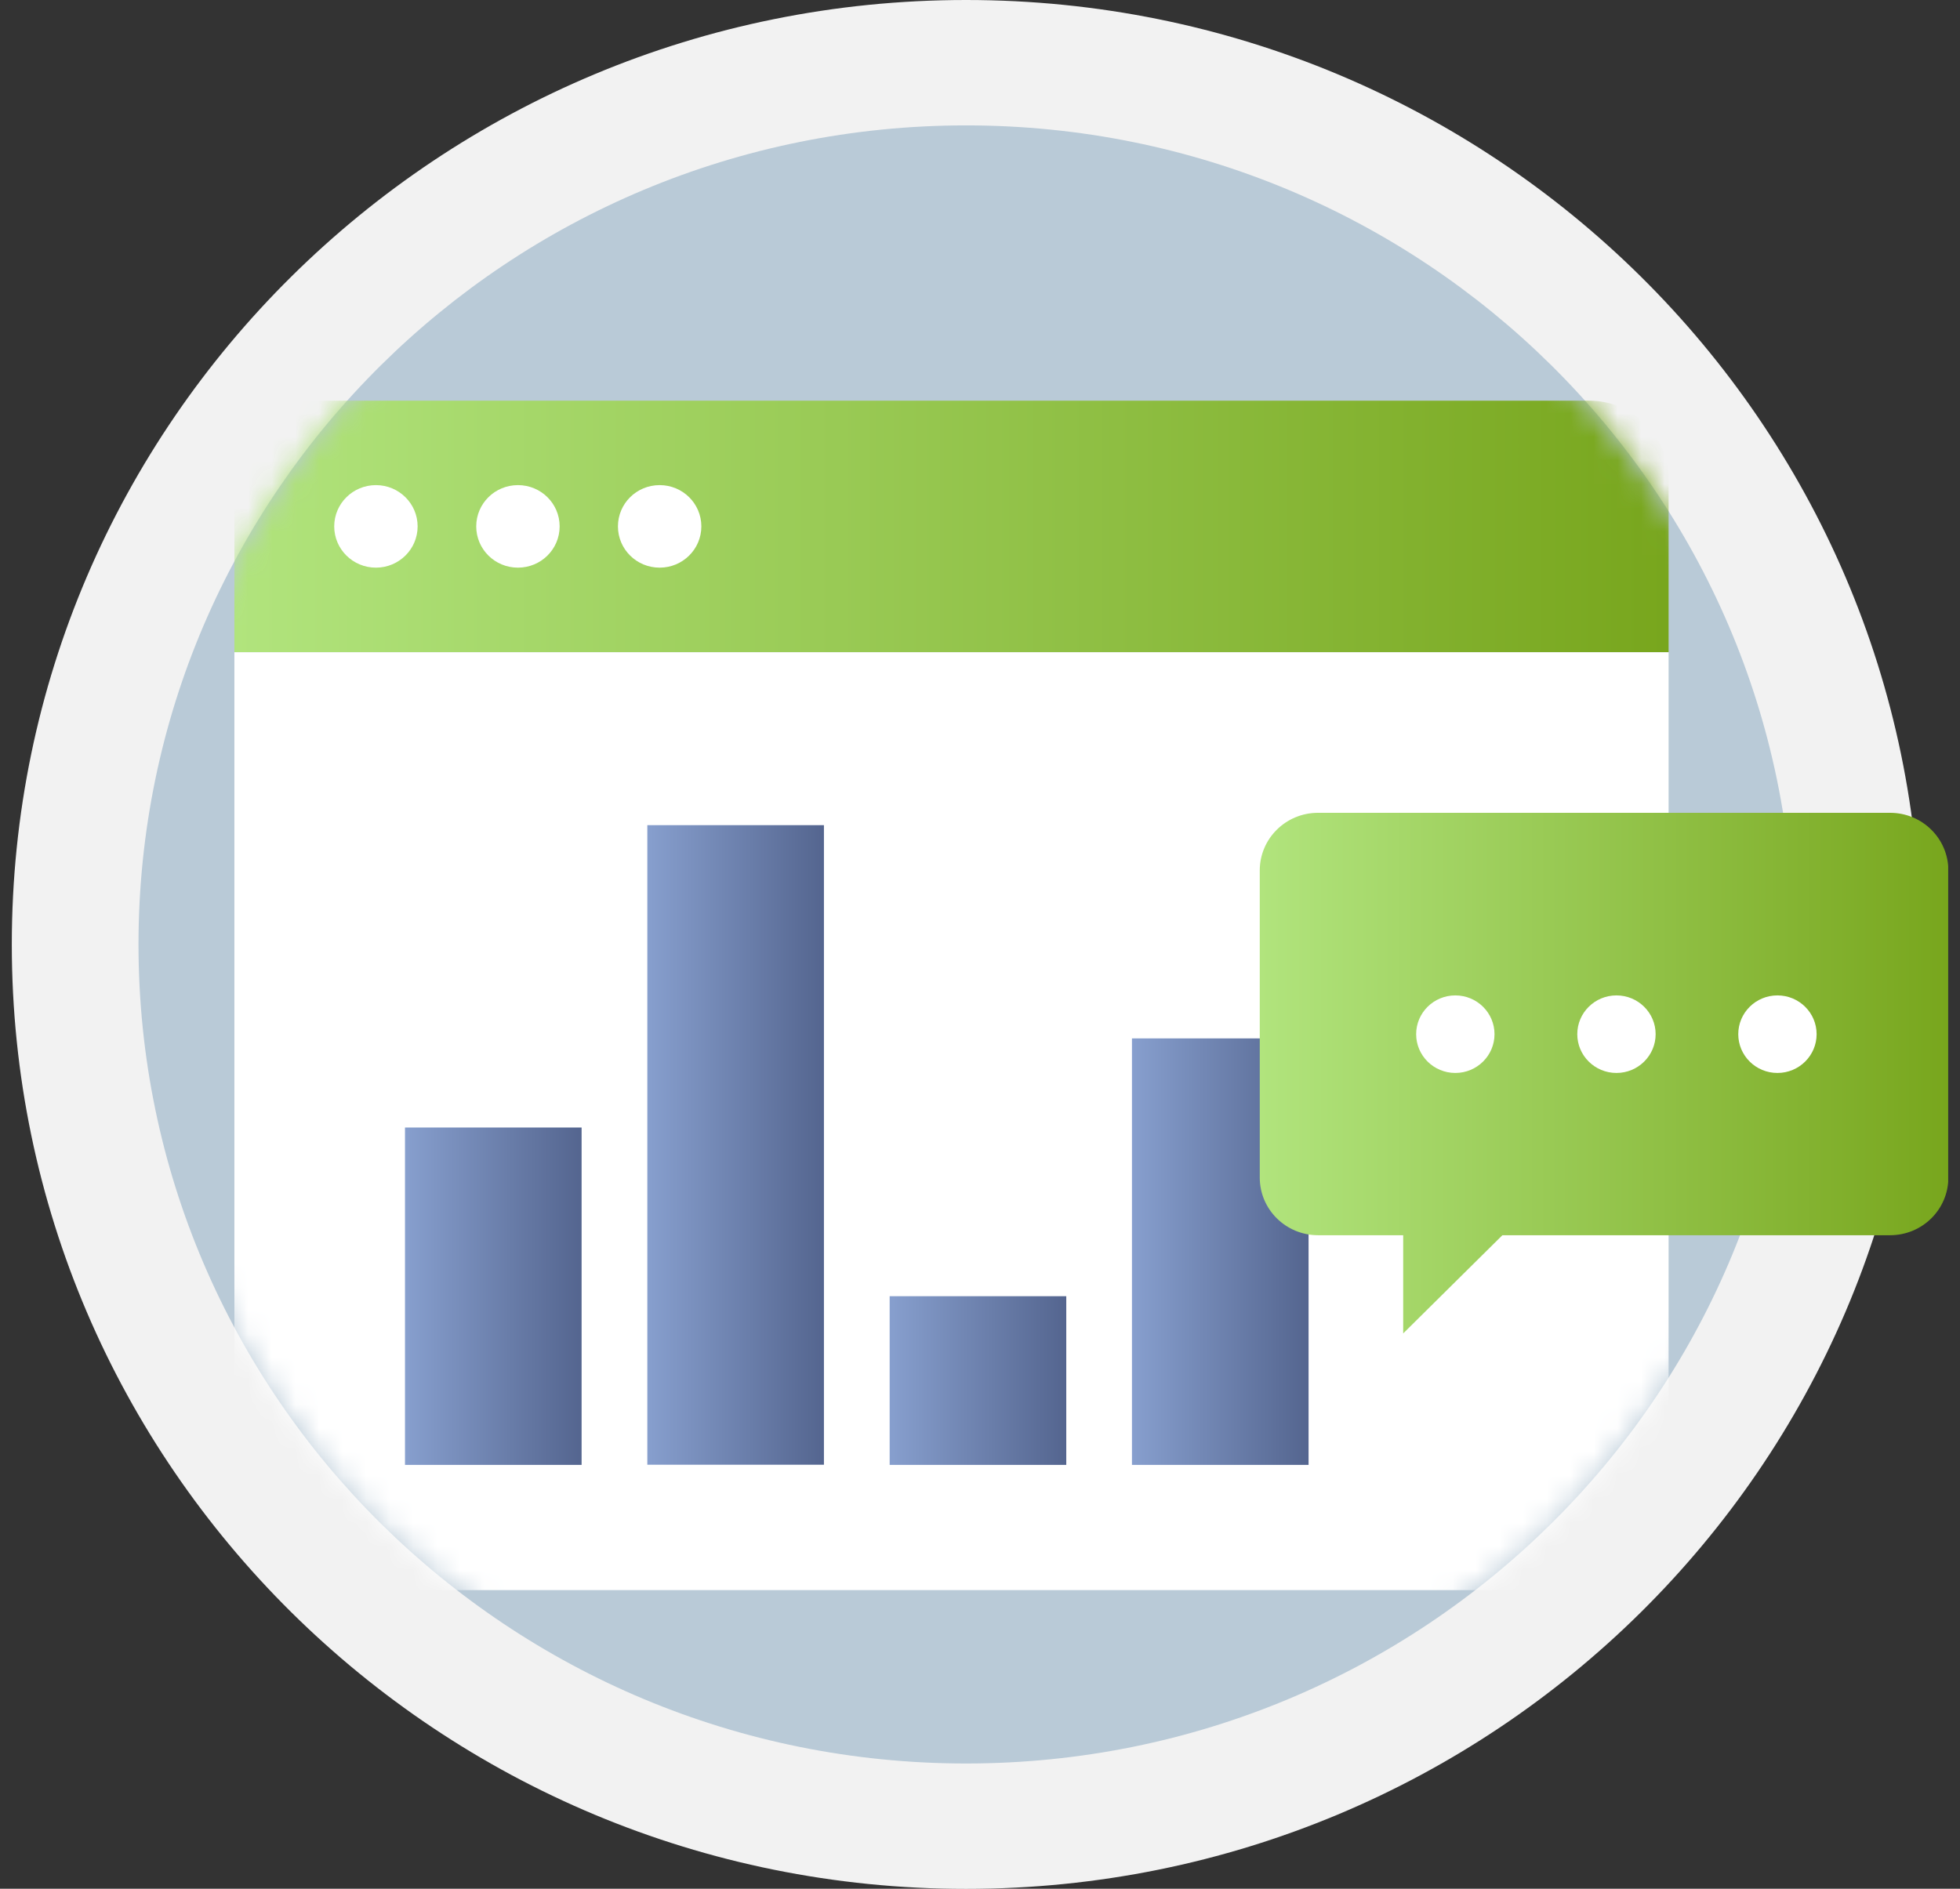 <svg width="83" height="80" viewBox="0 0 83 80" fill="none" xmlns="http://www.w3.org/2000/svg">
<rect x="0" y="0" width="83" height="80" fill="#333333" stroke="none"/>
<g clip-path="url(#clip0_66_557)">
<path d="M40.911 80.007C63.23 80.007 81.323 62.096 81.323 40.003C81.323 17.91 63.23 0 40.911 0C18.593 0 0.5 17.91 0.5 40.003C0.5 62.096 18.593 80.007 40.911 80.007Z" fill="#F2F2F2"/>
<path d="M40.911 74.696C60.267 74.696 75.958 59.163 75.958 40.003C75.958 20.843 60.267 5.311 40.911 5.311C21.556 5.311 5.865 20.843 5.865 40.003C5.865 59.163 21.556 74.696 40.911 74.696Z" fill="#B9CAD7"/>
<mask id="mask0_66_557" style="mask-type:luminance" maskUnits="userSpaceOnUse" x="5" y="5" width="71" height="70">
<path d="M40.911 74.696C60.267 74.696 75.958 59.163 75.958 40.003C75.958 20.843 60.267 5.311 40.911 5.311C21.556 5.311 5.865 20.843 5.865 40.003C5.865 59.163 21.556 74.696 40.911 74.696Z" fill="white"/>
</mask>
<g mask="url(#mask0_66_557)">
<path d="M13.284 16.972H67.302C69.154 16.972 70.66 18.462 70.66 20.296V27.627H9.926V20.296C9.926 18.462 11.431 16.972 13.284 16.972Z" fill="url(#paint0_linear_66_557)"/>
<path d="M9.926 27.627H70.66V64.028C70.66 65.862 69.154 67.352 67.302 67.352H13.284C11.431 67.352 9.926 65.862 9.926 64.028V27.627Z" fill="white"/>
<path d="M15.919 24.044C16.895 24.044 17.685 23.262 17.685 22.296C17.685 21.331 16.895 20.548 15.919 20.548C14.944 20.548 14.153 21.331 14.153 22.296C14.153 23.262 14.944 24.044 15.919 24.044Z" fill="white"/>
<path d="M23.699 22.296C23.699 23.263 22.91 24.044 21.933 24.044C20.956 24.044 20.167 23.263 20.167 22.296C20.167 21.329 20.956 20.548 21.933 20.548C22.91 20.548 23.699 21.329 23.699 22.296Z" fill="white"/>
<path d="M29.7 22.296C29.7 23.263 28.91 24.044 27.934 24.044C26.957 24.044 26.168 23.263 26.168 22.296C26.168 21.329 26.957 20.548 27.934 20.548C28.91 20.548 29.7 21.329 29.7 22.296Z" fill="white"/>
<path d="M24.629 47.758H17.15V62.048H24.629V47.758Z" fill="url(#paint1_linear_66_557)"/>
<path d="M34.891 34.951H27.412V62.041H34.891V34.951Z" fill="url(#paint2_linear_66_557)"/>
<path d="M45.153 54.903H37.674V62.048H45.153V54.903Z" fill="url(#paint3_linear_66_557)"/>
<path d="M55.414 43.983H47.935V62.048H55.414V43.983Z" fill="url(#paint4_linear_66_557)"/>
</g>
<path d="M80.038 34.428H55.816C54.451 34.428 53.347 35.52 53.347 36.871V49.877C53.347 51.228 54.451 52.32 55.816 52.32H59.421V56.479L63.622 52.32H80.038C81.403 52.32 82.507 51.228 82.507 49.877V36.871C82.507 35.52 81.403 34.428 80.038 34.428Z" fill="url(#paint5_linear_66_557)"/>
<path d="M63.288 43.804C63.288 44.712 62.545 45.447 61.629 45.447C60.712 45.447 59.97 44.712 59.97 43.804C59.97 42.897 60.712 42.162 61.629 42.162C62.545 42.162 63.288 42.897 63.288 43.804Z" fill="white"/>
<path d="M70.111 43.804C70.111 44.712 69.368 45.447 68.452 45.447C67.536 45.447 66.793 44.712 66.793 43.804C66.793 42.897 67.536 42.162 68.452 42.162C69.368 42.162 70.111 42.897 70.111 43.804Z" fill="white"/>
<path d="M76.928 43.804C76.928 44.712 76.185 45.447 75.269 45.447C74.352 45.447 73.61 44.712 73.61 43.804C73.61 42.897 74.352 42.162 75.269 42.162C76.185 42.162 76.928 42.897 76.928 43.804Z" fill="white"/>
</g>
<defs>
<linearGradient id="paint0_linear_66_557" x1="9.926" y1="22.296" x2="70.66" y2="22.296" gradientUnits="userSpaceOnUse">
<stop stop-color="#B1E47D"/>
<stop offset="1" stop-color="#78A61D"/>
</linearGradient>
<linearGradient id="paint1_linear_66_557" x1="17.15" y1="54.903" x2="24.636" y2="54.903" gradientUnits="userSpaceOnUse">
<stop stop-color="#879FCE"/>
<stop offset="1" stop-color="#54658F"/>
</linearGradient>
<linearGradient id="paint2_linear_66_557" x1="27.412" y1="48.499" x2="34.898" y2="48.499" gradientUnits="userSpaceOnUse">
<stop stop-color="#879FCE"/>
<stop offset="1" stop-color="#54658F"/>
</linearGradient>
<linearGradient id="paint3_linear_66_557" x1="37.674" y1="58.472" x2="45.153" y2="58.472" gradientUnits="userSpaceOnUse">
<stop stop-color="#879FCE"/>
<stop offset="1" stop-color="#54658F"/>
</linearGradient>
<linearGradient id="paint4_linear_66_557" x1="47.935" y1="53.016" x2="55.414" y2="53.016" gradientUnits="userSpaceOnUse">
<stop stop-color="#879FCE"/>
<stop offset="1" stop-color="#54658F"/>
</linearGradient>
<linearGradient id="paint5_linear_66_557" x1="53.354" y1="45.453" x2="82.5" y2="45.453" gradientUnits="userSpaceOnUse">
<stop stop-color="#B1E47D"/>
<stop offset="1" stop-color="#78A61D"/>
</linearGradient>
<clipPath id="clip0_66_557">
<rect width="82" height="80" fill="white" transform="translate(0.5)"/>
</clipPath>
</defs>
</svg>
